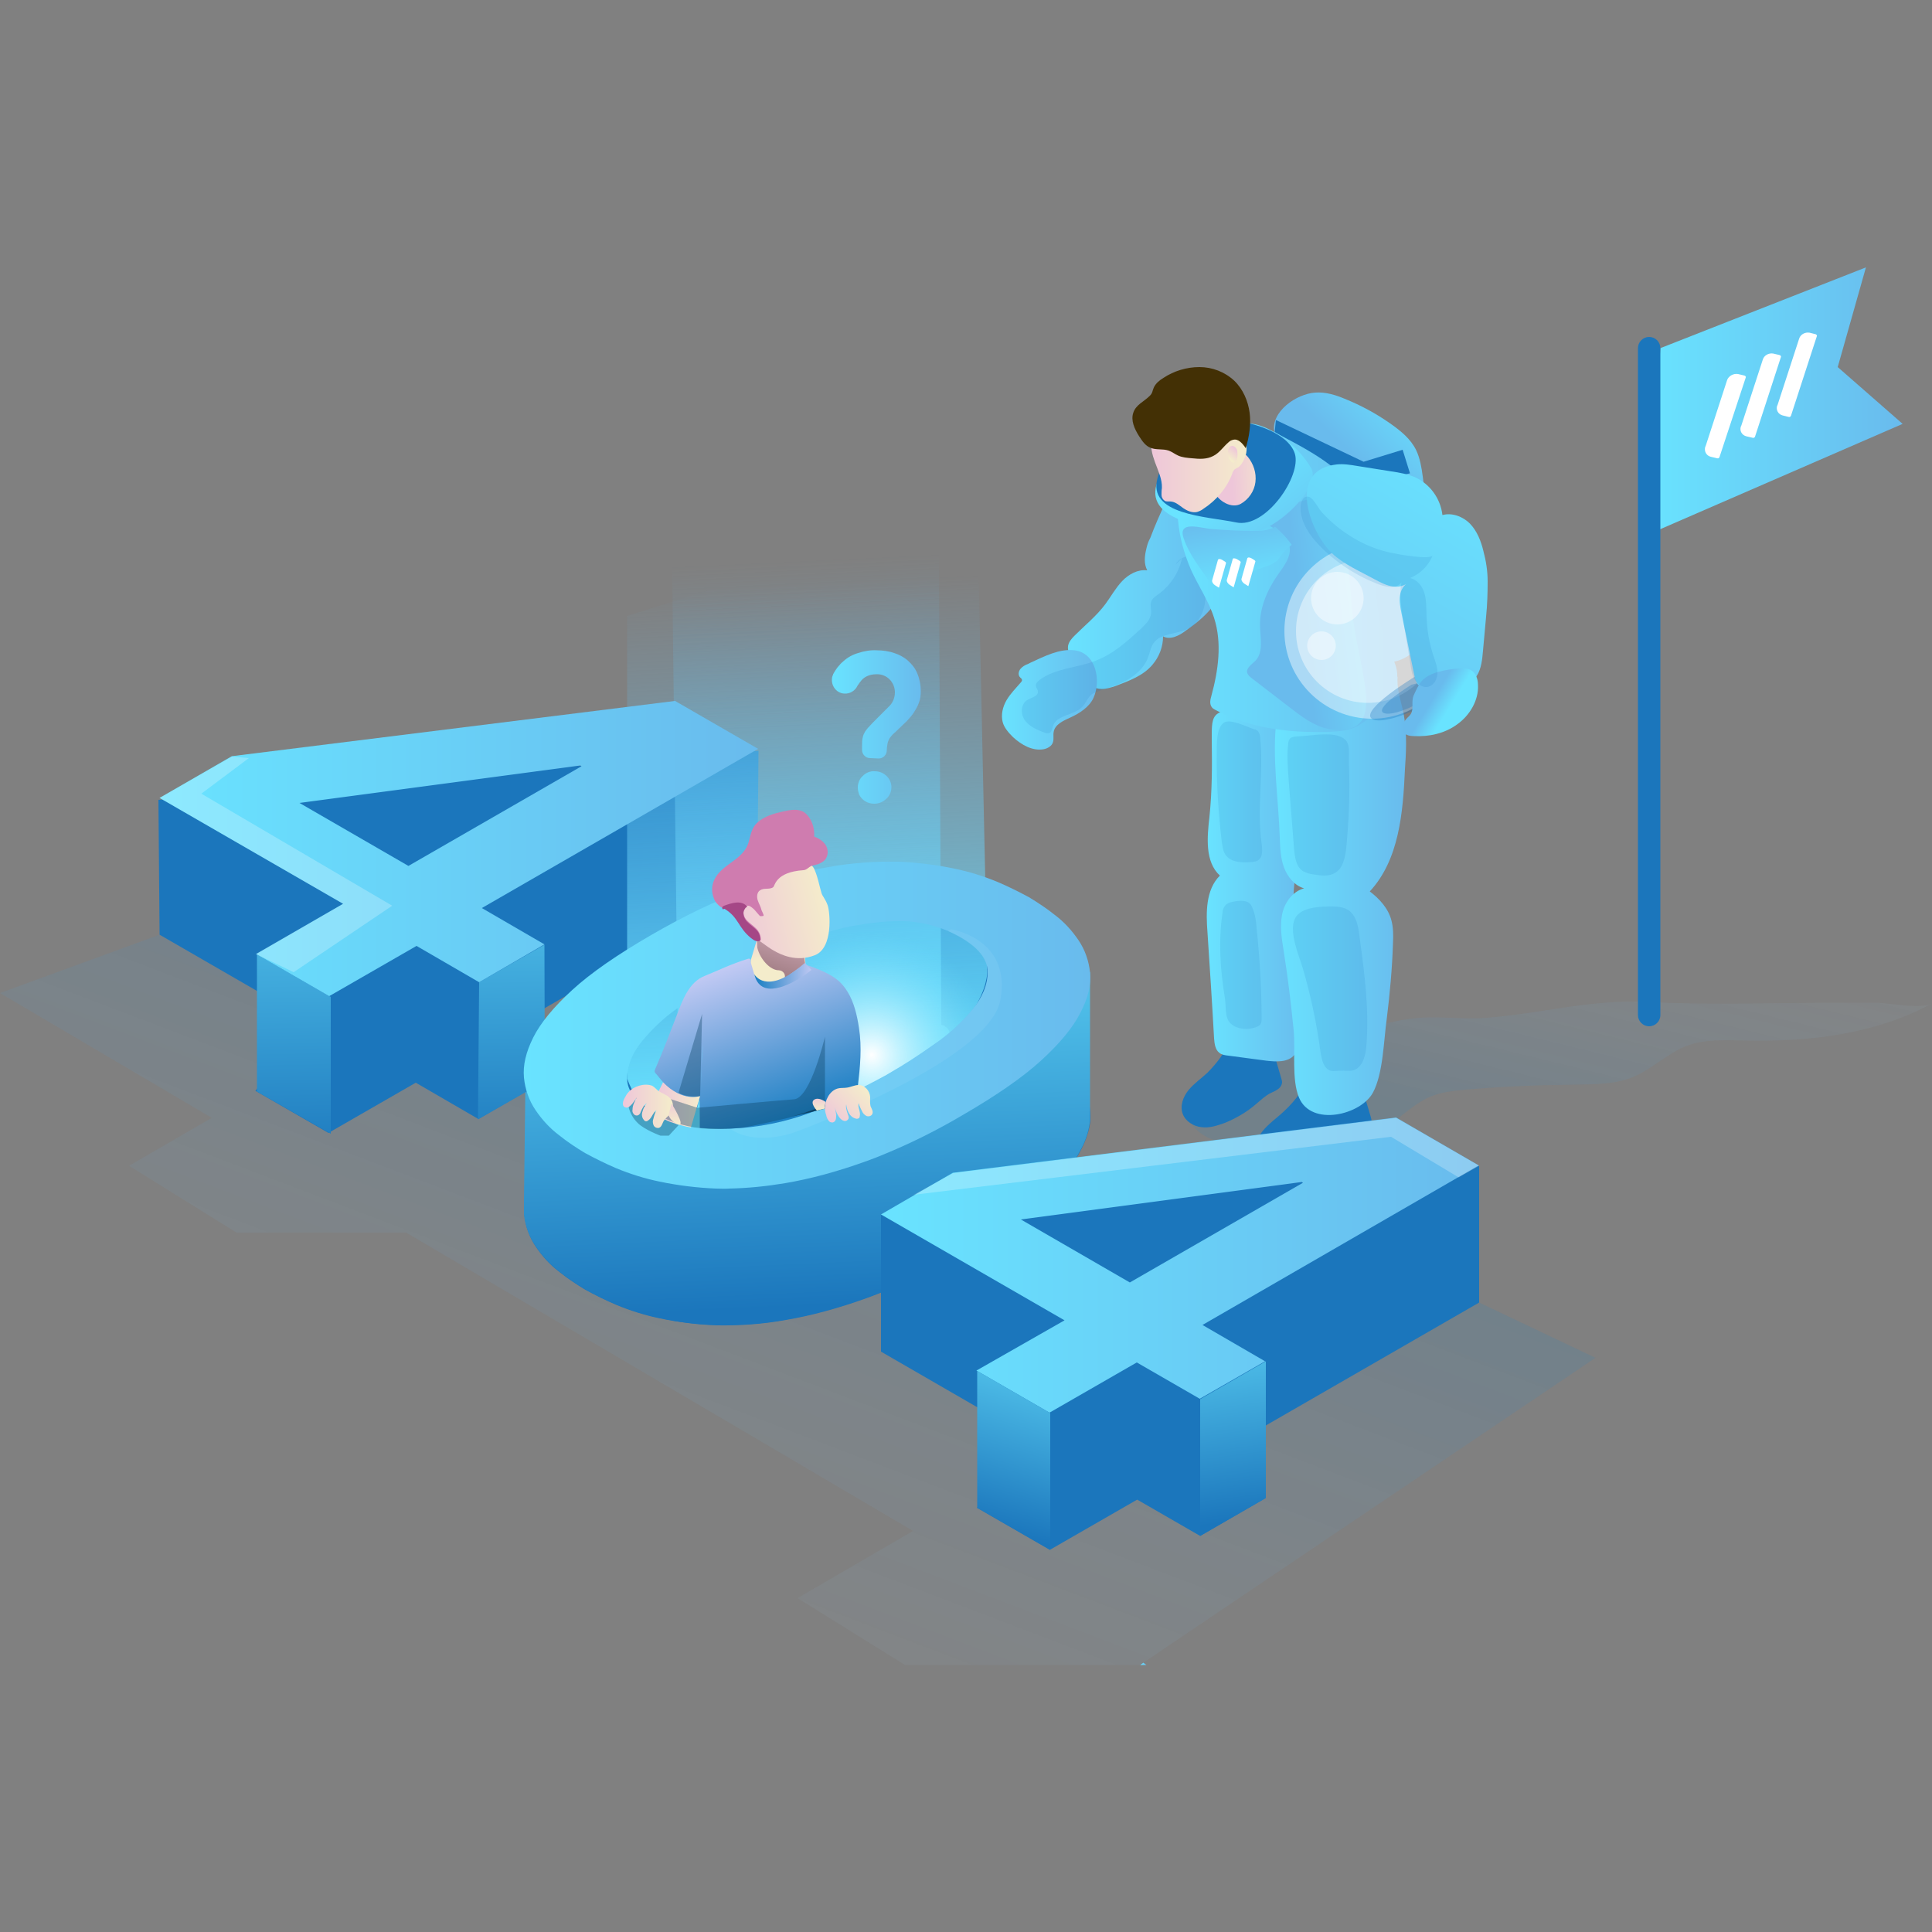 <?xml version="1.0" encoding="utf-8"?>
<!-- Generator: Adobe Illustrator 24.0.1, SVG Export Plug-In . SVG Version: 6.00 Build 0)  -->
<svg version="1.1" id="Calque_1" xmlns="http://www.w3.org/2000/svg" xmlns:xlink="http://www.w3.org/1999/xlink" x="0px" y="0px"
	 viewBox="0 0 500 500" style="enable-background:new 0 0 500 500;" xml:space="preserve">
<rect x="0" y="0" width="500" height="500" fill="#808080" stroke="none"/>
<style type="text/css">
	.st0{opacity:0.15;fill:url(#SVGID_1_);enable-background:new    ;}
	.st1{opacity:0.15;fill:url(#SVGID_2_);enable-background:new    ;}
	.st2{fill:url(#SVGID_3_);}
	.st3{fill:#1B76BC;}
	.st4{fill:url(#SVGID_4_);}
	.st5{fill:url(#SVGID_5_);}
	.st6{fill:url(#SVGID_6_);}
	.st7{fill:url(#SVGID_7_);}
	.st8{fill:url(#SVGID_8_);}
	.st9{opacity:0.14;fill:#1B76BC;enable-background:new    ;}
	.st10{fill:url(#SVGID_9_);}
	.st11{fill:url(#SVGID_10_);}
	.st12{opacity:0.44;fill:#FFFFFF;enable-background:new    ;}
	.st13{opacity:0.32;fill:#1B76BC;enable-background:new    ;}
	.st14{fill:url(#SVGID_11_);}
	.st15{fill:url(#SVGID_12_);}
	.st16{fill:url(#SVGID_13_);}
	.st17{fill:#433005;}
	.st18{fill:url(#SVGID_14_);}
	.st19{fill:url(#SVGID_15_);}
	.st20{fill:url(#SVGID_16_);}
	.st21{fill:url(#SVGID_17_);}
	.st22{fill:url(#SVGID_18_);}
	.st23{fill:url(#SVGID_19_);}
	.st24{fill:url(#SVGID_20_);}
	.st25{fill:url(#SVGID_21_);}
	.st26{opacity:6.000000e-02;fill:#FFFFFF;enable-background:new    ;}
	.st27{opacity:0.38;fill:#0C4466;enable-background:new    ;}
	.st28{fill:url(#SVGID_22_);}
	.st29{fill:url(#SVGID_23_);}
	.st30{fill:url(#SVGID_24_);}
	.st31{fill:url(#SVGID_25_);}
	.st32{fill:url(#SVGID_26_);}
	.st33{fill:url(#SVGID_27_);}
	.st34{fill:url(#SVGID_28_);}
	.st35{fill:#0C4466;}
	.st36{fill:url(#SVGID_29_);}
	.st37{fill:url(#SVGID_30_);}
	.st38{fill:url(#SVGID_31_);}
	.st39{fill:url(#SVGID_32_);}
	.st40{fill:#CF7CAF;}
	.st41{fill:#A54786;}
	.st42{fill:url(#SVGID_33_);}
	.st43{fill:url(#SVGID_34_);}
	.st44{fill:url(#SVGID_35_);}
	.st45{fill:url(#SVGID_36_);}
	.st46{fill:url(#SVGID_37_);}
	.st47{fill:url(#SVGID_38_);}
	.st48{fill:url(#SVGID_39_);}
	.st49{fill:url(#SVGID_40_);}
	.st50{fill:url(#SVGID_41_);}
	.st51{opacity:0.24;fill:#FFFFFF;enable-background:new    ;}
	.st52{fill:#FFFFFF;}
	.st53{fill:url(#SVGID_42_);}
</style>
<linearGradient id="SVGID_1_" gradientUnits="userSpaceOnUse" x1="126.359" y1="-12.719" x2="216.709" y2="224.772" gradientTransform="matrix(1 0 0 -1 0 502)">
	<stop  offset="0" style="stop-color:#FFFFFF;stop-opacity:0"/>
	<stop  offset="1" style="stop-color:#2483C4"/>
</linearGradient>
<polygon class="st0" points="412.9,351.4 295.9,430.3 295.1,430.9 234.2,430.9 206.4,413.6 236.3,396.2 105.1,319 61.2,319 
	33.4,301.7 54.8,289.3 0,257 41.3,241.9 382.8,337.1 "/>
<linearGradient id="SVGID_2_" gradientUnits="userSpaceOnUse" x1="420.971" y1="300.579" x2="398.366" y2="208.222" gradientTransform="matrix(1 0 0 -1 0 502)">
	<stop  offset="0" style="stop-color:#FFFFFF;stop-opacity:0"/>
	<stop  offset="1" style="stop-color:#2483C4"/>
</linearGradient>
<path class="st1" d="M500,259.7c-14.7,8-32,10-48.7,9.6c-4.9-0.1-10-0.4-14.6,1.3c-5.1,1.9-9,6-14,8.1c-4.8,2-10.2,1.9-15.4,2
	c-9.4,0.1-18.7,0.5-28,1.3c-3.1,0.3-6.3,0.6-9.1,1.8c-6.7,2.8-11.5,10.3-18.8,10.6c-2,0.1-3.9-0.4-5.9,0c-3.3,0.6-5.8,3.6-9.1,4.2
	c-2.5,0.4-5-0.6-7.4-1.2c-3.4-0.8-7-0.8-10.4-1.3c-3.5-0.5-7-1.6-9.4-4.2c-2.3-2.6-2.9-7-0.5-9.6c1.3-1.3,3.1-1.9,4.8-2.5l37.5-12.5
	c5-1.7,10-3.3,15.3-3.8c6.1-0.6,12.3,0.4,18.5-0.1c14.1-1.1,27.4-4.9,41.8-4.1c14.8,0.8,29.5,0.3,44.4,0.2c4.9,0,9.9,0,14.8,0
	C489,259.6,497.2,261.2,500,259.7z"/>
<linearGradient id="SVGID_3_" gradientUnits="userSpaceOnUse" x1="426.839" y1="398.29" x2="492.392" y2="398.29" gradientTransform="matrix(1 0 0 -1 0 502)">
	<stop  offset="0" style="stop-color:#69E3FF"/>
	<stop  offset="1" style="stop-color:#69BBED"/>
</linearGradient>
<polygon class="st2" points="429.7,90.1 482.9,69.2 475.6,95 492.4,109.7 426.8,138.2 "/>
<path class="st3" d="M312.5,277.6c-1.6,1.5-3.5,2.8-4.9,4.5c-1.4,1.7-2.3,4.1-1.5,6.2c0.7,1.9,2.8,3.2,4.8,3.4
	c2.1,0.3,4.1-0.4,6.1-1.1c2.9-1.2,5.7-2.8,8.1-4.9c1.2-1,2.3-2.1,3.7-2.8c0.7-0.3,1.3-0.6,1.9-1c0.6-0.4,1-1,1.1-1.7
	c0-0.4-0.1-0.8-0.2-1.1l-1.7-5.8c-0.1-0.5-0.4-0.8-0.9-0.9c-3.1-0.8-7.3-2.3-10.5-1.5c-1.3,0.3-1.9,1.7-2.6,2.7
	C314.9,275,313.7,276.4,312.5,277.6z"/>
<path class="st3" d="M332.4,287.5c-1.9,1.8-4.1,3.3-5.7,5.3c-1.6,2-2.7,4.8-1.8,7.2c0.8,2.3,3.2,3.7,5.7,4c2.4,0.3,4.8-0.4,7.1-1.3
	c3.5-1.4,6.7-3.3,9.5-5.7c1.4-1.1,2.7-2.4,4.3-3.3c0.8-0.3,1.5-0.7,2.2-1.1c0.7-0.4,1.2-1.2,1.3-2c0-0.5-0.1-0.9-0.2-1.4l-2-6.7
	c0-0.2-0.1-0.4-0.3-0.6c-0.2-0.2-0.5-0.3-0.8-0.4c-3.6-0.9-8.6-2.7-12.3-1.8c-1.5,0.4-2.2,2-3,3.2
	C335.3,284.5,333.9,286.1,332.4,287.5z"/>
<linearGradient id="SVGID_4_" gradientUnits="userSpaceOnUse" x1="375.625" y1="392.837" x2="359.262" y2="375.614" gradientTransform="matrix(1 0 0 -1 0 502)">
	<stop  offset="0" style="stop-color:#69E3FF"/>
	<stop  offset="1" style="stop-color:#69BBED"/>
</linearGradient>
<path class="st4" d="M340.4,101.6c2.6-0.2,5.2,0.6,7.6,1.6c4.2,1.7,8.1,3.8,11.8,6.4c2.7,1.9,5.3,4,6.7,6.9c1,2.1,1.4,4.5,1.7,6.8
	l2.6,19.4c1.2,9.1,1.9,19.9-5,26c-2.4,2.1-5.7,3.3-8.8,2.4c-3-1-5-3.8-6.5-6.6c-6.1-11.3-8.6-24.1-12.9-36.2
	c-1.9-5.2-6.8-11.3-7.8-16.5S335.5,101.9,340.4,101.6z"/>
<polygon class="st3" points="364.9,122.5 363,116.4 352.9,119.5 330.2,108.7 329.9,111.8 351.6,125.4 "/>
<linearGradient id="SVGID_5_" gradientUnits="userSpaceOnUse" x1="312.421" y1="272.699" x2="337.666" y2="272.699" gradientTransform="matrix(1 0 0 -1 0 502)">
	<stop  offset="0" style="stop-color:#69E3FF"/>
	<stop  offset="1" style="stop-color:#69BBED"/>
</linearGradient>
<path class="st5" d="M315.1,184.7c-1.6,1.1-1.5,3.3-1.5,6.8c0.1,6.6,0.1,13.3-0.6,19.9c-0.6,5.3-1.2,11.6,2.7,15.2
	c-3.7,3.7-3.6,9.6-3.2,14.8c0.6,9.1,1.2,18.2,1.7,27.3c0.1,1.4,0.3,3,1.4,3.8c0.6,0.5,1.5,0.6,2.3,0.7l9.8,1.3
	c2.6,0.3,5.6,0.5,7.3-1.5c1.1-1.3,1.1-3.1,1.2-4.8c0.3-8.6,0.4-17.2,0.5-25.9c0-3.4-1.6-5.8-1.9-8.9c-0.2-2,0.2-4.3,0.3-6.3l1-17.8
	l1.3-24.5c0,0.1-17.2-0.8-18.6-0.9C317.2,183.9,315.9,184.1,315.1,184.7z"/>
<linearGradient id="SVGID_6_" gradientUnits="userSpaceOnUse" x1="330.051" y1="270.267" x2="363.837" y2="270.267" gradientTransform="matrix(1 0 0 -1 0 502)">
	<stop  offset="0" style="stop-color:#69E3FF"/>
	<stop  offset="1" style="stop-color:#69BBED"/>
</linearGradient>
<path class="st6" d="M361.7,175.1c-0.3,3.9,1.3,7.2,1.8,11.1c0.6,4.3,0.4,8.6,0.1,12.9c-0.5,11.2-1.5,23.4-9.1,31.6
	c2.5,1.9,4.8,4.4,5.6,7.5c0.5,1.9,0.5,3.9,0.4,5.9c-0.2,6.5-0.8,13-1.6,19.5c-0.8,5.5-0.9,14.2-3.6,19.2c-3.2,5.8-15.9,8.8-19.1,1.3
	c-2-4.7-0.9-12.3-1.4-17.5c-0.7-6.9-1.5-13.7-2.6-20.6c-0.5-3.1-1-6.2-0.4-9.3s2.7-6,5.7-6.8c-2.5-0.7-4.3-3-5.2-5.4
	c-0.9-2.4-1-5.1-1.1-7.7c-0.3-9.9-2.1-21.1-0.8-30.9c5.6-1.8,11.2-3.4,16.8-5.1C351.5,179.3,358.4,178.2,361.7,175.1z"/>
<linearGradient id="SVGID_7_" gradientUnits="userSpaceOnUse" x1="276.411" y1="350.135" x2="317.195" y2="350.135" gradientTransform="matrix(1 0 0 -1 0 502)">
	<stop  offset="0" style="stop-color:#69E3FF"/>
	<stop  offset="1" style="stop-color:#69BBED"/>
</linearGradient>
<path class="st7" d="M296.7,141.9c-0.5,2-0.7,4,0.2,5.7c-2.4-0.3-4.8,1-6.5,2.8c-1.7,1.8-2.9,4-4.3,5.9c-2.3,3.1-5.3,5.5-8,8.2
	c-0.8,0.8-1.5,1.6-1.7,2.7c-0.1,1,0.2,2,0.6,2.9c0.8,1.9,1.6,3.8,2.9,5.4c1.3,1.6,3.2,2.8,5.3,2.8c1.2,0,2.4-0.4,3.6-0.8
	c3.4-1.3,7-2.6,9.4-5.4c1.8-2.1,2.8-4.7,2.8-7.4c1.9,1,4.2-0.2,5.9-1.5c2.4-1.7,4.7-3.5,6.6-5.8c1.8-2.1,4-5.9,3.7-8.8
	c-0.3-3.1-3.4-5.5-3.4-8.8c0-2.2-0.5-4.3-1.1-6.4c-0.8-2.7-3.2-8.2-6.6-8.2c-2.5,0-3.4,2.7-4.3,4.5c-1.5,3.1-2.9,6.3-4.1,9.5
	C297.2,140.1,296.9,141,296.7,141.9z"/>
<linearGradient id="SVGID_8_" gradientUnits="userSpaceOnUse" x1="259.246" y1="320.914" x2="283.857" y2="320.914" gradientTransform="matrix(1 0 0 -1 0 502)">
	<stop  offset="0" style="stop-color:#69E3FF"/>
	<stop  offset="1" style="stop-color:#69BBED"/>
</linearGradient>
<path class="st8" d="M266.7,171.5l-0.6,0.3c-0.8,0.3-1.5,0.7-2,1.3c-0.5,0.6-0.7,1.6-0.1,2.2c0.2,0.2,0.5,0.4,0.5,0.7
	c0,0.2-0.1,0.4-0.3,0.6c-1.3,1.5-2.7,2.9-3.7,4.6s-1.5,3.8-1,5.7c0.4,1.5,1.6,2.8,2.7,3.9c2.2,2,5,3.6,7.9,3.1
	c1-0.2,2.1-0.8,2.4-1.8c0.3-0.9,0-1.8,0.2-2.7c0.3-1.9,2.5-2.9,4.3-3.7c2.4-1.1,4.9-2.7,6-5.1c2-4.4,0.7-11.6-4.9-12.3
	C274.2,167.8,270.2,169.9,266.7,171.5z"/>
<path class="st9" d="M305.9,144.5c-0.8,3.7-3,7-6,9.2c-0.8,0.6-1.7,1.1-2,2.1c-0.3,0.9,0.1,1.9,0,2.9c-0.1,1.6-1.4,2.8-2.5,3.9
	c-3.6,3.3-7.3,6.7-11.9,8.4c-4.8,1.9-10.4,1.9-14.5,5c-0.5,0.4-1,0.9-0.9,1.5c0,0.5,0.5,0.9,0.5,1.4c0.2,1.3-1.7,1.6-2.8,2.3
	c-1.7,1.1-1.7,3.7-0.5,5.3c1.2,1.6,3.2,2.4,5,3.1c0.4,0.2,0.9,0.2,1.3,0.1c0.6-0.3,0.7-1.1,0.9-1.8c1-3,5.5-2.7,7.6-5
	c0.9-0.9,1.3-2.2,2.3-3.1c0.8-0.6,1.8-0.9,2.7-1.2c5-1.4,10.4-3.8,12.1-8.7c0.4-1.1,0.6-2.4,1.3-3.4c1.8-2.7,6-2.3,9-3.8
	c3.2-1.6,4.7-5.5,4.4-9.1c-0.3-3.6-2.1-6.8-4.1-9.7c-1.5,0.1-2.8,0.9-3.6,2.2L305.9,144.5z"/>
<linearGradient id="SVGID_9_" gradientUnits="userSpaceOnUse" x1="304.712" y1="352.464" x2="361.642" y2="352.464" gradientTransform="matrix(1 0 0 -1 0 502)">
	<stop  offset="0" style="stop-color:#69E3FF"/>
	<stop  offset="1" style="stop-color:#69BBED"/>
</linearGradient>
<path class="st10" d="M332,113c8.4,4.4,17.4,9.4,21.3,18.1c3.5,7.6,2.2,16.5,3.1,24.8c0.5,4.5,1.7,8.9,3.5,13.1
	c0.8,1.9,1.8,3.9,1.7,6c-0.1,2.7-2,5-3.8,7.1c-2.1,2.4-4.3,4.9-7.3,6.2c-2.1,0.9-4.5,1-6.8,1.1c-10,0.3-20.4-0.9-29.2-5.7
	c-0.4-0.2-0.7-0.4-0.9-0.7c-0.6-0.8-0.4-1.9-0.1-2.9c1.8-6.6,2.8-13.7,0.7-20.2c-1.4-4.4-4.1-8.3-6-12.5c-1.7-4-2.9-8.2-3.3-12.5
	c-0.7-6.4,0.2-13.4,4.6-18.2c2.8-3,7.2-5.3,11-6.7C324.6,108.6,328.5,111.1,332,113z"/>
<linearGradient id="SVGID_10_" gradientUnits="userSpaceOnUse" x1="363.719" y1="345.381" x2="336.809" y2="341.937" gradientTransform="matrix(1 0 0 -1 0 502)">
	<stop  offset="0" style="stop-color:#69E3FF"/>
	<stop  offset="1" style="stop-color:#69BBED"/>
</linearGradient>
<path class="st11" d="M327.7,135.7c2.6,1.2,5.5,2.8,6,5.6c0.6,2.8-1.5,5.3-3.1,7.6c-2.7,3.9-4.7,8.6-4.5,13.3
	c0.1,3.1,0.9,6.6-1.2,8.8c-1,1-2.5,1.9-2.1,3.2c0.2,0.5,0.6,0.9,1,1.2l10,7.7c3,2.3,6.1,4.7,9.8,5.5c1.5,0.3,3,0.4,4.5,0.2
	c1.2-0.1,2.3-0.5,3.2-1.2c2.3-1.7,2.4-5,2.2-7.9c-0.6-6.3-2.3-12.3-3.2-18.6c-0.8-5.9-0.7-11.9-2-17.8c-1-4.4-3.3-11.8-8-13.6
	c-2.1-0.8-4,0-5.8,1.1C333.6,131.6,328.7,136.2,327.7,135.7z"/>
<circle class="st12" cx="355.1" cy="163.3" r="22.7"/>
<circle class="st12" cx="354" cy="163.3" r="18.6"/>
<path class="st13" d="M366.2,175.1c0,0-14.2,8.6-11.2,10.9c3,2.2,17.8-4.2,21.1-9.4C379.4,171.4,366.2,175.1,366.2,175.1z"/>
<path class="st13" d="M365.3,177.2c0,0-9.3,5.7-7.4,7.2c2,1.5,11.8-2.8,13.9-6.2S365.3,177.2,365.3,177.2z"/>
<circle class="st12" cx="346.1" cy="154.8" r="6.8"/>
<circle class="st12" cx="342" cy="167.1" r="3.7"/>
<linearGradient id="SVGID_11_" gradientUnits="userSpaceOnUse" x1="318.292" y1="377.981" x2="338.818" y2="350.566" gradientTransform="matrix(1 0 0 -1 0 502)">
	<stop  offset="0" style="stop-color:#69E3FF"/>
	<stop  offset="1" style="stop-color:#69BBED"/>
</linearGradient>
<path class="st14" d="M324.2,112.5c0,0,8.1-2.8,15.1,8.6c3.1,5.1-10.9,18.6-18.6,17s-24.2-3-21.4-12.7s8.2-11.9,8.2-11.9
	L324.2,112.5z"/>
<path class="st3" d="M323.4,109.6c0,0,9.9,2.1,11.7,7.8c1.8,5.7-7.5,19.5-15.2,17.8c-7.7-1.6-23.1-1.9-20.3-11.6s7.1-13,7.1-13
	L323.4,109.6z"/>
<linearGradient id="SVGID_12_" gradientUnits="userSpaceOnUse" x1="318.91" y1="378.356" x2="329.619" y2="378.891" gradientTransform="matrix(1 0 0 -1 0 502)">
	<stop  offset="0" style="stop-color:#EEC6D9"/>
	<stop  offset="0.42" style="stop-color:#F1D6D3"/>
	<stop  offset="1" style="stop-color:#F4ECCB"/>
</linearGradient>
<path class="st15" d="M321.1,130.4c2.1-1.2,3.5-3.3,3.8-5.6c0.3-2.4-0.5-4.8-2-6.6c-0.9-1-2.1-1.9-3.4-1.8s-2.3,1.3-3.1,2.4
	c-1.5,2.2-3.5,5.9-2.1,8.6C315.4,129.7,318.7,131.7,321.1,130.4z"/>
<linearGradient id="SVGID_13_" gradientUnits="userSpaceOnUse" x1="297.89" y1="380.903" x2="322.654" y2="380.903" gradientTransform="matrix(1 0 0 -1 0 502)">
	<stop  offset="0" style="stop-color:#EEC6D9"/>
	<stop  offset="0.42" style="stop-color:#F1D6D3"/>
	<stop  offset="1" style="stop-color:#F4ECCB"/>
</linearGradient>
<path class="st16" d="M300.7,126.3c-0.1,0.6-0.1,1.2-0.1,1.8c0,0.6,0.3,1.1,0.8,1.5c0.5,0.3,1.1,0.1,1.7,0.2c1,0.1,1.9,0.8,2.7,1.4
	c1.2,0.9,2.6,1.6,4,1.3c0.6-0.2,1.1-0.4,1.6-0.8c3.4-2.2,6.1-5.4,7.5-9.1c0.1-0.4,0.3-0.8,0.6-1.1c0.2-0.1,0.4-0.3,0.7-0.4
	c0.9-0.5,1.4-1.4,1.8-2.3c0.5-1,0.7-2.1,0.6-3.1c-0.1-1.1-0.7-2.1-1.7-2.6c-1-0.5-2.3-0.2-2.8,0.8c-0.7-1.6-1.9-2.8-3.5-3.4
	c-1.6-0.6-3.2-0.9-4.9-0.9c-4,0-8.1,1-11,3.7c-1.5,1.4-0.4,4.6,0.2,6.3C299.7,121.8,300.8,124,300.7,126.3z"/>
<path class="st17" d="M293.3,106.8c-0.7,2,0.3,4.2,1.5,6.1c0.8,1.2,1.6,2.5,3,3c1.4,0.6,3.1,0.2,4.6,0.7c0.9,0.3,1.6,0.9,2.5,1.3
	c1.1,0.5,2.4,0.6,3.6,0.7c1.9,0.2,3.8,0.3,5.5-0.6c1.6-0.8,2.6-2.4,3.9-3.5c0.4-0.4,0.8-0.6,1.3-0.7c1.3-0.3,2.4,1,3.2,2.2
	c0.9-3,1.4-6.2,1-9.2s-1.7-6.1-4-8.3c-2.5-2.3-5.7-3.5-9-3.5c-3.3,0-6.6,1-9.3,2.8c-1,0.6-2,1.4-2.5,2.5c-0.4,0.9-0.3,1.4-1,2.1
	C296,104,294,104.7,293.3,106.8z"/>
<path class="st3" d="M80.1,264.3l-38.8-22.4l-0.3-34.9l155.3-12.7l-0.3,34.9l-71.5,41.2l16.2,9.4l-16.9,9.8l-16.2-9.4l-22.6,13
	l-18.9-10.9L80.1,264.3z"/>
<path class="st3" d="M282.1,287.2c-0.3-3-1.3-5.9-3-8.5c-1.7-2.5-3.7-4.7-6.1-6.5c-2.1-1.7-4.4-3.2-6.7-4.6c-2.6-1.4-5.2-2.7-8-3.9
	c-0.1-0.1-0.2-0.1-0.3-0.2c-2.3-2.7,5.4-22.5,1.3-23.4c-4.3-1-20.4-7.5-25.8-7.7c-5.5-0.2-26.7,2.7-33.3,3.8
	c-6.6,1.1-12.8,10-20.5,12.8c-7.6,2.8-11.2,11.2-19.9,16.3c-6.9,4-7.2,15.4-9.3,22.1c-0.6,1.8-1.3,3.3-2.3,4.2
	c-4.8,4.4-8.2,8.5-10.1,12.3c-1.2,2.2-1.9,4.5-2.3,7c-0.2,1.1-0.2,2.3-0.1,3.4c0,0,0,0.1,0,0.1c0.3,3,1.3,5.8,3,8.3
	c1.7,2.5,3.7,4.7,6.1,6.5c2.1,1.7,4.4,3.2,6.7,4.6c2.6,1.4,5.2,2.7,8,3.9c3.6,1.5,7.4,2.7,11.3,3.5c4.8,1,9.7,1.6,14.6,1.8
	c6,0.1,12-0.3,18-1.4c6.5-1.1,13.6-3,21.3-5.8c7.6-2.8,15.8-6.7,24.6-11.8c8.8-5.1,15.6-9.8,20.4-14.2c4.8-4.4,8.2-8.5,10.1-12.3
	c1.2-2.3,2.1-4.9,2.4-7.5C282.2,289.1,282.2,288.1,282.1,287.2z M251.6,296.6c-2.9,3.5-6.3,6.6-10,9.1c-4.1,2.9-7.8,5.3-11.3,7.3
	c-3.4,2-7.7,4.2-12.7,6.5c-5.1,2.4-10.4,4.3-15.8,5.8c-5.5,1.5-11.1,2.2-16.8,2.2c-5.5,0-10.8-1.4-15.6-4.1c-4.7-2.7-7.1-5.7-7.1-9
	c0-3.3,1.3-6.5,3.9-9.7c2.4-2.9,5.1-5.5,8.1-7.7c0.6-0.5,1.3-1,1.9-1.4c4.1-2.9,7.8-5.3,11.3-7.3c3.4-2,7.7-4.2,12.7-6.5
	c5-2.3,6.3,13.5,11.8,12c5.5-1.5,14.2-6.4,19.9-6.4c4.1,0,9-12.8,12.6-11.4c1.4,0.5,2.7,1.2,4,1.9c4.7,2.7,7.1,5.7,7.1,9
	C255.5,290.2,254.2,293.4,251.6,296.6z"/>
<linearGradient id="SVGID_14_" gradientUnits="userSpaceOnUse" x1="211.453" y1="215.191" x2="205.038" y2="350.955" gradientTransform="matrix(1 0 0 -1 0 502)">
	<stop  offset="0" style="stop-color:#69E3FF"/>
	<stop  offset="1" style="stop-color:#69BBED;stop-opacity:0"/>
</linearGradient>
<path class="st18" d="M162.3,279.1V159.4l90.6-28.5l2.6,120.6c0,0,0.6,17-33.8,32.2S167,293.1,162.3,279.1z"/>
<linearGradient id="SVGID_15_" gradientUnits="userSpaceOnUse" x1="213.284" y1="213.926" x2="206.529" y2="356.953" gradientTransform="matrix(1 0 0 -1 0 502)">
	<stop  offset="0" style="stop-color:#69E3FF"/>
	<stop  offset="1" style="stop-color:#69BBED;stop-opacity:0"/>
</linearGradient>
<path class="st19" d="M175.6,282.7l-1.8-148.3l69.1-10l0.7,140.8c0,0,12.4,3.3-22,18.4S180.3,296.8,175.6,282.7z"/>
<radialGradient id="SVGID_16_" cx="225.613" cy="228.973" r="31.972" gradientTransform="matrix(1 0 0 -1 0 502)" gradientUnits="userSpaceOnUse">
	<stop  offset="0" style="stop-color:#FFFFFF"/>
	<stop  offset="1" style="stop-color:#69E3FF;stop-opacity:0"/>
</radialGradient>
<circle class="st20" cx="225.6" cy="273" r="32"/>
<linearGradient id="SVGID_17_" gradientUnits="userSpaceOnUse" x1="206.189" y1="279.644" x2="211.346" y2="163.924" gradientTransform="matrix(1 0 0 -1 0 502)">
	<stop  offset="0" style="stop-color:#69E3FF"/>
	<stop  offset="1" style="stop-color:#1B76BC"/>
</linearGradient>
<path class="st21" d="M282.1,251.7V290c-0.3,2.6-1.1,5.2-2.4,7.5c-1.9,3.8-5.3,7.9-10.1,12.3S258,319,249.3,324
	c-8.8,5.1-17,9-24.6,11.7s-14.7,4.7-21.3,5.8c-5.9,1.1-11.9,1.5-18,1.4c-4.9-0.1-9.8-0.7-14.6-1.8c-3.8-0.8-7.6-2-11.3-3.5
	c-2.7-1.1-5.4-2.4-8-3.9c-2.3-1.4-4.6-2.9-6.7-4.6c-2.4-1.8-4.4-4-6.1-6.5c-1.7-2.5-2.8-5.3-3.1-8.3l0-3.6l0.4-32
	c4.5,3.2,9.3,6,14.2,8.6c7.6,4,15.6,7.3,23.8,9.7c18.4,5.2,40.2,5.9,57.6-9.7c4.6-4.1,8.8-7.9,12.6-11.4c5.2-4.8,9.7-8.9,13.6-12.5
	c16.2-15,21.1-20.2,21.1-20.2L282.1,251.7z"/>
<path class="st3" d="M271.1,374.7L228,349.8v-35.4l154.8-12.7v35.4l-71.5,41.2l16.2,9.4l-16.9,9.8l-16.3-9.4l-22.6,13l-18.9-10.9
	L271.1,374.7z"/>
<linearGradient id="SVGID_18_" gradientUnits="userSpaceOnUse" x1="74.623" y1="303.848" x2="76.668" y2="198.993" gradientTransform="matrix(1 0 0 -1 0 502)">
	<stop  offset="0" style="stop-color:#69E3FF"/>
	<stop  offset="1" style="stop-color:#1B76BC"/>
</linearGradient>
<polygon class="st22" points="66.5,247 66.5,282.5 85.6,293.4 85.6,258 "/>
<linearGradient id="SVGID_19_" gradientUnits="userSpaceOnUse" x1="130.932" y1="304.945" x2="132.977" y2="200.09" gradientTransform="matrix(1 0 0 -1 0 502)">
	<stop  offset="0" style="stop-color:#69E3FF"/>
	<stop  offset="1" style="stop-color:#1B76BC"/>
</linearGradient>
<polygon class="st23" points="140.9,244.5 141,279.8 123.7,289.7 124,254.2 "/>
<linearGradient id="SVGID_20_" gradientUnits="userSpaceOnUse" x1="41.342" y1="282.337" x2="196.122" y2="282.337" gradientTransform="matrix(1 0 0 -1 0 502)">
	<stop  offset="0" style="stop-color:#69E3FF"/>
	<stop  offset="1" style="stop-color:#69BBED"/>
</linearGradient>
<path class="st24" d="M88.8,233.9l-47.5-27.4L60,195.7l114.7-14.3l21.5,12.4l-71.5,41.2l16.2,9.4l-16.9,9.8l-16.2-9.4l-22.6,13
	l-18.9-10.9L88.8,233.9z M150.5,198.3l-0.3-0.2l-72.7,9.7l28.2,16.3L150.5,198.3z"/>
<linearGradient id="SVGID_21_" gradientUnits="userSpaceOnUse" x1="135.644" y1="236.703" x2="282.145" y2="236.703" gradientTransform="matrix(1 0 0 -1 0 502)">
	<stop  offset="0" style="stop-color:#69E3FF"/>
	<stop  offset="1" style="stop-color:#69BBED"/>
</linearGradient>
<path class="st25" d="M282.1,251.7c-0.3-3-1.3-5.9-3-8.4c-1.7-2.5-3.7-4.7-6.1-6.5c-2.1-1.7-4.4-3.2-6.7-4.6c-2.6-1.4-5.2-2.7-8-3.9
	c-3.6-1.5-7.4-2.7-11.3-3.5c-4.8-1-9.7-1.6-14.6-1.8c-6-0.1-12,0.3-18,1.4c-6.5,1.1-13.6,3-21.3,5.8c-7.6,2.8-15.8,6.7-24.6,11.8
	c-8.8,5.1-15.6,9.8-20.4,14.2c-4.8,4.4-8.2,8.5-10.1,12.3c-1.9,3.8-2.7,7.2-2.4,10.4c0.3,3,1.3,5.9,3,8.4c1.7,2.5,3.7,4.7,6.1,6.5
	c2.1,1.7,4.4,3.2,6.7,4.6c2.6,1.4,5.2,2.7,8,3.9c3.6,1.5,7.4,2.7,11.3,3.5c4.8,1,9.7,1.6,14.6,1.8c1.1,0,2.3,0.1,3.4,0
	c4.9-0.1,9.7-0.6,14.5-1.4c6.5-1.1,13.6-3,21.3-5.8c1.4-0.5,2.7-1,4.1-1.6c7.1-2.9,13.9-6.3,20.5-10.2c8.8-5.1,15.6-9.8,20.4-14.2
	c4.8-4.4,8.2-8.5,10.1-12.3C281.6,258.3,282.4,254.9,282.1,251.7z M185,292.2c-4.7,0-9.4-1-13.7-3.1c-0.6-0.3-1.3-0.6-1.9-1
	c-4.7-2.7-7.1-5.7-7.1-9c0-3.3,1.3-6.5,3.9-9.7c2.6-3.1,5.6-6,8.9-8.3c0.4-0.3,0.7-0.5,1.1-0.8c4.1-2.9,7.8-5.3,11.3-7.3
	s7.7-4.2,12.7-6.5c5.1-2.4,10.4-4.3,15.9-5.8c3.6-1,7.3-1.6,11.1-2c1.9-0.2,3.8-0.3,5.7-0.3c5.5,0,10.8,1.4,15.6,4.1
	c4.7,2.7,7.1,5.7,7.1,9c0,3.3-1.3,6.5-3.9,9.7c-2.9,3.5-6.3,6.6-10,9.1c-4.1,2.9-7.8,5.3-11.3,7.3c-0.3,0.2-0.7,0.4-1,0.6
	c-3.3,1.8-7.1,3.8-11.7,5.9c-1.4,0.6-2.8,1.3-4.2,1.8c-2.7,1.1-5.4,2.1-8.3,3c-1.1,0.4-2.3,0.7-3.4,1c-3,0.8-6.1,1.4-9.2,1.8
	c0,0,0,0,0,0c-1.2,0.1-2.4,0.2-3.6,0.3C187.7,292.2,186.3,292.2,185,292.2L185,292.2z"/>
<path class="st26" d="M258.9,258.8c-3,16.1-53.7,34.4-53.7,34.4c-11.1,3.4-16.2-1.1-16.2-1.1c1.2-0.1,2.4-0.2,3.6-0.3c0,0,0,0,0,0
	c3.1-0.4,6.2-1,9.2-1.8c1.1-0.3,2.3-0.6,3.4-1c2.8-0.9,5.6-1.9,8.3-3c1.4-0.6,2.8-1.2,4.2-1.8c4.5-2.1,8.4-4.1,11.7-5.9
	c0.4-0.2,0.7-0.4,1-0.6c3.4-2,7.2-4.4,11.3-7.3c3.7-2.6,7.1-5.7,10-9.1c2.6-3.2,3.9-6.4,3.9-9.7c0-3.3-2.4-6.3-7.1-9
	c-1-0.6-2.1-1.1-3.1-1.6l0.6-0.5C245.8,240.4,261.9,242.7,258.9,258.8z"/>
<path class="st27" d="M162.7,286.6c0.4,1.5,1.2,2.9,2.3,4c1.8,1.8,5.9,3.3,5.9,3.3h2.2l2.5-2.7l-12.1-7L162.7,286.6z"/>
<linearGradient id="SVGID_22_" gradientUnits="userSpaceOnUse" x1="228.01" y1="174.508" x2="382.77" y2="174.508" gradientTransform="matrix(1 0 0 -1 0 502)">
	<stop  offset="0" style="stop-color:#69E3FF"/>
	<stop  offset="1" style="stop-color:#69BBED"/>
</linearGradient>
<path class="st28" d="M275.5,341.7L228,314.3l18.6-10.8l114.7-14.3l21.4,12.4l-71.5,41.3l16.2,9.4l-16.9,9.7l-16.3-9.4l-22.6,13
	l-18.9-10.9L275.5,341.7z M337.2,306.1l-0.3-0.2l-72.7,9.7l28.2,16.3L337.2,306.1z"/>
<linearGradient id="SVGID_23_" gradientUnits="userSpaceOnUse" x1="274.059" y1="164.475" x2="257.18" y2="106.166" gradientTransform="matrix(1 0 0 -1 0 502)">
	<stop  offset="0" style="stop-color:#69E3FF"/>
	<stop  offset="1" style="stop-color:#1B76BC"/>
</linearGradient>
<polygon class="st29" points="252.9,354.8 252.9,390.2 271.8,401.1 271.8,365.7 "/>
<linearGradient id="SVGID_24_" gradientUnits="userSpaceOnUse" x1="312.89" y1="173.409" x2="321.587" y2="108.448" gradientTransform="matrix(1 0 0 -1 0 502)">
	<stop  offset="0" style="stop-color:#69E3FF"/>
	<stop  offset="1" style="stop-color:#1B76BC"/>
</linearGradient>
<polygon class="st30" points="327.6,352.3 327.6,387.7 310.6,397.5 310.6,362.1 "/>
<linearGradient id="SVGID_25_" gradientUnits="userSpaceOnUse" x1="-4612.146" y1="1027.903" x2="-4618.569" y2="1007.029" gradientTransform="matrix(-1 -3.000000e-02 3.000000e-02 -1 -4447.78 1115.5)">
	<stop  offset="0.42" style="stop-color:#F1D6D3"/>
	<stop  offset="0.65" style="stop-color:#EEC6D9"/>
	<stop  offset="1" style="stop-color:#F4ECCB"/>
</linearGradient>
<path class="st31" d="M198,258.4c4.6,1.8,9.8-2.9,10.4-4.7c0.2-0.6,0.2-2,0.1-3.6c-0.2-2.9-0.5-6.4,0-7.6c0,0-0.9,0-2.3,0.1
	c-4,0.2-10-2.7-10.3,0.5c0,0.1-1.6,5.4-1.6,5.4C193.9,252.8,193.5,256.6,198,258.4z"/>
<linearGradient id="SVGID_26_" gradientUnits="userSpaceOnUse" x1="-4624.309" y1="1022.181" x2="-4601.16" y2="947.636" gradientTransform="matrix(-1 -3.000000e-02 3.000000e-02 -1 -4447.78 1115.5)">
	<stop  offset="0" style="stop-color:#EEC6D9"/>
	<stop  offset="0.42" style="stop-color:#785757"/>
	<stop  offset="1" style="stop-color:#F4ECCB"/>
</linearGradient>
<path class="st32" d="M195.9,243.1c3.8-1,12.6-0.5,12.6-0.5c-1,2.4,0,7.6,0,7.6c0,0,0,0.1,0,0.1c-0.3,0.6-0.8,1.2-1.3,1.6
	c-0.9,0.7-1.8,1.2-2.9,1.6c-0.2,0.1-0.5,0.1-0.8,0c-0.1-0.1-0.9,0.4-0.9,0.3c0.1-0.1,0.2-0.2,0.3-0.4c0.7-1-0.2-2.3-1.4-2.3
	c-2.2,0-4.8-2.9-5.5-5.8L195.9,243.1z"/>
<linearGradient id="SVGID_27_" gradientUnits="userSpaceOnUse" x1="188.634" y1="252.224" x2="202.819" y2="211.594" gradientTransform="matrix(1 0 0 -1 0 502)">
	<stop  offset="0" style="stop-color:#C3CAF4"/>
	<stop  offset="1" style="stop-color:#1A7FC3"/>
</linearGradient>
<path class="st33" d="M222.3,266c-0.5-3.3-1.3-6.7-3-9.4c-0.2-0.3-0.4-0.6-0.6-0.9c-0.6-0.8-1.3-1.6-2.1-2.2c-1.8-1.4-3.9-2.3-6-3.1
	s-2.4-0.9-4.1,0.3l-5.6,4c-1.7,0.9-3.8,0.5-5-1.1c-0.3-0.4-0.6-0.9-0.7-1.4l-0.4-1.4l-0.5-1.7c0,0,0.1-1-0.4-1c-0.1,0-0.1,0-0.2,0
	c-4.6,1.4-7.9,3.1-11.4,4.5c-4,1.6-5.7,6.3-7.1,10c-1.8,4.7-3.6,9.4-5.6,14c-0.1,0.2-0.2,0.5-0.2,0.7c0.1,0.2,0.2,0.5,0.4,0.6l3.3,4
	c1.2,1.5,2.4,2.9,3.7,4.2c0.5,0.5,1.1,0.9,1.7,1.2c0.7,0.2,1.5,0,1.9-0.6c0.4-0.7,0.2-1.6,0.6-2.2c0.1,0.7,0.1,3.1,0.1,6.3
	c0,0.4,0,0.7,0,1.1c14.3,1.2,28.6-2.3,40.8-9.9l0.1-0.8C222.6,276.1,223.1,271.1,222.3,266z M181.9,270.3l-0.2,5.1
	C181.7,274.1,181.7,272.8,181.9,270.3z M181.6,276.4c0,1.1-0.1,2.3-0.2,4.3L181.6,276.4z"/>
<linearGradient id="SVGID_28_" gradientUnits="userSpaceOnUse" x1="170.018" y1="216.048" x2="181.239" y2="216.048" gradientTransform="matrix(1 0 0 -1 0 502)">
	<stop  offset="0" style="stop-color:#EEC6D9"/>
	<stop  offset="0.42" style="stop-color:#F1D6D3"/>
	<stop  offset="1" style="stop-color:#F4ECCB"/>
</linearGradient>
<path class="st34" d="M171.6,280.1l-1.6,3.2c0,0,0.5,4,0.8,5.2c0.5,1.9,8,3.3,8,3.3l2.4-8.2C181.2,283.7,176.7,285.3,171.6,280.1z"
	/>
<path class="st27" d="M213.5,286c-2.7,1.1-5.4,2.1-8.3,3c-3.6,0.9-8.1,1.9-12.6,2.8c0,0,0,0,0,0c-1.2,0.1-2.4,0.2-3.6,0.3
	c-1.3,0.1-2.7,0.1-4,0.1c-4.7,0-9.4-1-13.7-3.1l1.8-4.8l7.4,2.4c0,0,20.7-1.9,25-2.2c4.3-0.3,8-16.2,8-16.2v16.2L213.5,286z"/>
<path class="st35" d="M213.5,286v0.9c0,0-3.4,0.9-8.3,2C208,288.1,210.8,287.1,213.5,286z"/>
<linearGradient id="SVGID_29_" gradientUnits="userSpaceOnUse" x1="310.209" y1="331.595" x2="309.262" y2="330.075" gradientTransform="matrix(0.974 -0.228 -0.228 -0.974 -44.795 675.534)">
	<stop  offset="0" style="stop-color:#C3CAF4"/>
	<stop  offset="1" style="stop-color:#1A7FC3"/>
</linearGradient>
<path class="st36" d="M181.2,283.7c0-0.7,0.1-1.3,0.1-1.9L181.2,283.7z"/>
<linearGradient id="SVGID_30_" gradientUnits="userSpaceOnUse" x1="313.947" y1="342.893" x2="311.075" y2="338.282" gradientTransform="matrix(0.974 -0.228 -0.228 -0.974 -44.795 675.534)">
	<stop  offset="0" style="stop-color:#C3CAF4"/>
	<stop  offset="1" style="stop-color:#1A7FC3"/>
</linearGradient>
<path class="st37" d="M181.9,269.8l-0.3,5.6C181.7,274.1,181.7,272.7,181.9,269.8z"/>
<linearGradient id="SVGID_31_" gradientUnits="userSpaceOnUse" x1="-4628.162" y1="1001.57" x2="-4613.336" y2="1001.57" gradientTransform="matrix(-1 -3.000000e-02 3.000000e-02 -1 -4447.78 1115.5)">
	<stop  offset="0" style="stop-color:#C3CAF4"/>
	<stop  offset="1" style="stop-color:#1A7FC3"/>
</linearGradient>
<path class="st38" d="M195.2,252.1c1.6,6.8,9.2,2.8,12.8,0.4c1.2-0.8,2-1.5,2-1.5l-1.7-1.8h0c-0.6,0.5-1.2,1-1.7,1.4
	C198.3,257.1,195.4,252.5,195.2,252.1z"/>
<linearGradient id="SVGID_32_" gradientUnits="userSpaceOnUse" x1="442.246" y1="1494.203" x2="467.187" y2="1494.203" gradientTransform="matrix(0.966 -0.257 -0.257 -0.966 145.796 1794.912)">
	<stop  offset="0" style="stop-color:#EEC6D9"/>
	<stop  offset="0.42" style="stop-color:#F1D6D3"/>
	<stop  offset="1" style="stop-color:#F4ECCB"/>
</linearGradient>
<path class="st39" d="M209.7,223.7c0.6,0.4,1,1,1.2,1.6c0.8,1.9,1.1,3.8,1.7,5.8c0.2,0.8,1,1.5,1.6,3.2s1.5,11-3.3,12.9
	c-4.8,1.9-8.9-0.2-10.5-1.1c-1.7-0.9-6.1-4.3-6.1-4.3s-4.2-4.3-5.6-7c-1.4-2.7-1.8-8.9,0.3-10.1l2.1-1.2c-0.1-1,0.6-2,1.3-2.6
	c2.2-1.9,4.3-1.5,6.9-0.7c2.2,0.7,4.5,1.1,6.7,1.8C207.4,222.6,208.7,223,209.7,223.7z"/>
<path class="st40" d="M211.1,223.8c-0.4,0.1-0.8,0.2-1.1,0.3c-0.7,0.3-1.3,1.1-2.1,1.1c-7.2,0.5-7.3,4-7.8,4.4
	c-0.9,0.7-2.4,0.1-3.4,0.8c-0.8,0.5-0.9,1.7-0.6,2.6c0.3,0.9,0.8,1.7,1,2.6c0.1,0.3,0.6,1.1,0.5,1.4c0,0.1-0.8,0.1-0.9,0.1l-0.8-0.9
	c-0.3-0.4-0.6-0.7-0.9-1c-0.6-0.5-1.1-0.9-1.6-0.8c-0.3,0.1-0.5,0.2-0.6,0.5c-0.8,1-0.3,2.5,0.6,3.4s2.1,1.6,2.8,2.6
	c0.5,0.7,0.7,1.5,0.7,2.3c-0.7,0.5-1.7,0-2.4-0.6c-3.4-2.7-3.2-5.4-6.9-7.6c0,0-0.6,0-0.7-0.1c-0.3-0.1-0.6-0.3-0.9-0.6
	c-0.5-0.5-1-1-1.2-1.7c-0.7-1.6-0.7-3.4,0.1-5c0.9-1.9,2.7-3.2,4.5-4.5c1.7-1.2,3.5-2.7,4.2-4.7c0.7-2.1,0.7-4,2.5-5.6
	c1.8-1.6,4.3-2.3,6.6-2.8c1.8-0.4,3.8-0.8,5.4,0.2c0.7,0.5,1.3,1.2,1.7,2c0.7,1.3,1,2.8,0.9,4.3c1.3,0.5,2.6,1.3,3.2,2.6
	c0.6,1.3,0.3,3-0.8,3.8C212.2,223.5,211.7,223.7,211.1,223.8z"/>
<path class="st41" d="M196.8,243.4c-0.7,0.5-1.7,0-2.4-0.6c-3.4-2.7-3.2-5.4-6.9-7.6c-0.2,0.1-0.4,0.1-0.5,0.1l0,0
	c-0.1-0.2-0.1-0.4-0.1-0.5c0.1-0.2,0.3-0.3,0.5-0.4c1.9-0.7,4.6-1.6,6,0.3c-0.3,0.1-0.5,0.2-0.6,0.5c-0.8,1-0.3,2.5,0.6,3.4
	s2.1,1.6,2.8,2.6C196.6,241.8,196.8,242.6,196.8,243.4z"/>
<linearGradient id="SVGID_33_" gradientUnits="userSpaceOnUse" x1="161.1" y1="215.534" x2="173.846" y2="215.534" gradientTransform="matrix(1 0 0 -1 0 502)">
	<stop  offset="0" style="stop-color:#EEC6D9"/>
	<stop  offset="0.42" style="stop-color:#F1D6D3"/>
	<stop  offset="1" style="stop-color:#F4ECCB"/>
</linearGradient>
<path class="st42" d="M162.7,282.6c-0.4,0.4-0.7,0.9-0.9,1.3c-0.3,0.5-0.6,1.1-0.6,1.7c0,0.4,0.1,0.7,0.4,0.9c0.4,0.2,0.8,0.2,1.1,0
	c0.3-0.2,0.6-0.5,0.9-0.8c0.4-0.5,0.8-1.1,1.2-1.7c-0.5,1-1.1,2-1.1,3.1c-0.1,0.4,0,0.9,0.3,1.2c0.3,0.4,0.8,0.5,1.2,0.3
	c0.3-0.2,0.5-0.4,0.6-0.8c0.4-0.9,0.8-1.8,1.6-2.3c-0.5,0.6-0.9,1.3-1.1,2.1c-0.3,0.8-0.2,1.6,0.3,2.2c0.1,0.2,0.4,0.4,0.6,0.4
	c0.2,0,0.4-0.1,0.5-0.2c1-0.6,1.2-2,2.2-2.7c-0.4,0.7-0.6,1.4-0.8,2.2c-0.2,0.5-0.2,1.1,0,1.6c0.2,0.6,0.8,0.9,1.4,0.8
	c0.7-0.2,0.9-1.1,1.2-1.7c0.4-0.7,1.1-1.2,1.6-1.8c1.1-1.2,1.2-3.2,0-4.3c-0.8-0.8-1.9-1.1-2.8-1.7c-0.6-0.4-1-1-1.7-1.4
	C166.7,280.2,163.9,281.2,162.7,282.6z"/>
<linearGradient id="SVGID_34_" gradientUnits="userSpaceOnUse" x1="710.783" y1="429.349" x2="723.53" y2="429.349" gradientTransform="matrix(0.707 -0.707 -0.707 -0.707 15.939 1096.92)">
	<stop  offset="0" style="stop-color:#EEC6D9"/>
	<stop  offset="0.42" style="stop-color:#F1D6D3"/>
	<stop  offset="1" style="stop-color:#F4ECCB"/>
</linearGradient>
<path class="st43" d="M213.5,286.9c0,0.5,0.1,1.1,0.3,1.6c0.1,0.6,0.3,1.1,0.7,1.6c0.2,0.3,0.6,0.4,1,0.4c0.4-0.1,0.7-0.4,0.8-0.8
	c0.1-0.4,0.1-0.8,0.1-1.2c-0.1-0.7-0.2-1.4-0.4-2.1c0.3,1.1,0.7,2.2,1.4,3c0.3,0.3,0.6,0.6,1.1,0.7c0.5,0.1,0.9-0.2,1.1-0.6
	c0.1-0.3,0-0.7-0.1-0.9c-0.3-0.9-0.7-1.8-0.5-2.8c0.1,0.8,0.3,1.6,0.7,2.3c0.4,0.7,1,1.2,1.8,1.4c0.3,0.1,0.5,0,0.8-0.1
	c0.1-0.1,0.2-0.3,0.2-0.5c0.3-1.2-0.6-2.3-0.3-3.4c0.2,0.7,0.6,1.5,0.9,2.1c0.2,0.5,0.6,0.9,1.1,1.2c0.5,0.2,1.2,0.1,1.5-0.4
	c0.4-0.7-0.1-1.4-0.4-2.1c-0.2-0.8-0.1-1.6-0.1-2.4c-0.1-1.6-1.4-3.1-3-3.1c-1.1,0-2.1,0.6-3.2,0.7c-0.7,0.1-1.5,0-2.2,0.2
	C214.6,282.3,213.4,285,213.5,286.9z"/>
<path class="st27" d="M181.2,283.7l0.5-21.3l-6.1,20.4C175.6,282.7,177.1,284.1,181.2,283.7z"/>
<linearGradient id="SVGID_35_" gradientUnits="userSpaceOnUse" x1="174.354" y1="217.749" x2="174.653" y2="211.066" gradientTransform="matrix(1 0 0 -1 0 502)">
	<stop  offset="0" style="stop-color:#EEC6D9"/>
	<stop  offset="0.42" style="stop-color:#F1D6D3"/>
	<stop  offset="1" style="stop-color:#F4ECCB"/>
</linearGradient>
<path class="st44" d="M173,288.6c0,0,0.7,1.9,2.6,2.4s-1.8-5.4-1.8-5.4L173,288.6z"/>
<linearGradient id="SVGID_36_" gradientUnits="userSpaceOnUse" x1="211.888" y1="218.38" x2="212.052" y2="214.671" gradientTransform="matrix(1 0 0 -1 0 502)">
	<stop  offset="0" style="stop-color:#EEC6D9"/>
	<stop  offset="0.42" style="stop-color:#F1D6D3"/>
	<stop  offset="1" style="stop-color:#F4ECCB"/>
</linearGradient>
<path class="st45" d="M213.7,285.2c0,0-1.8-1.4-3-0.6c-1.2,0.8,0.7,2.8,0.7,2.8l2.1-0.5C213.4,286.4,213.5,285.8,213.7,285.2z"/>
<linearGradient id="SVGID_37_" gradientUnits="userSpaceOnUse" x1="215.312" y1="313.975" x2="238.419" y2="313.975" gradientTransform="matrix(1 0 0 -1 0 502)">
	<stop  offset="0" style="stop-color:#69E3FF"/>
	<stop  offset="1" style="stop-color:#69BBED"/>
</linearGradient>
<path class="st46" d="M225.2,196.2c-1.1,0-2.1-0.9-2.1-2.1l0,0v-0.9c0-0.7,0-1.4,0.1-2c0.1-0.5,0.2-1,0.5-1.5
	c0.2-0.5,0.6-0.9,0.9-1.3c0.4-0.4,0.8-0.9,1.4-1.5l4.2-4.2c0.9-0.9,1.4-2.2,1.4-3.5c0-1.3-0.5-2.5-1.4-3.4c-0.9-0.9-2.2-1.4-3.5-1.3
	c-1.4,0-2.8,0.5-3.7,1.5c-0.4,0.5-0.8,1-1.1,1.5c-0.6,1.3-2,2.1-3.4,2l0,0c-1.9-0.1-3.3-1.8-3.2-3.7c0-0.4,0.1-0.8,0.3-1.2
	c0,0,0-0.1,0-0.1c0.7-1.3,1.6-2.5,2.7-3.4c1.1-1,2.4-1.7,3.8-2.1c1.5-0.5,3.2-0.8,4.8-0.7c1.5,0,3.1,0.2,4.5,0.7
	c1.3,0.4,2.6,1.1,3.6,2c1,0.9,1.9,2,2.4,3.3c0.6,1.4,0.9,3,0.9,4.5c0,1.1-0.1,2.1-0.5,3.1c-0.3,0.9-0.8,1.7-1.3,2.5
	c-0.5,0.8-1.2,1.5-1.8,2.2c-0.7,0.7-1.5,1.4-2.3,2.2c-0.5,0.5-0.9,0.9-1.3,1.2c-0.3,0.3-0.6,0.7-0.9,1.1c-0.2,0.4-0.4,0.8-0.5,1.3
	c-0.1,0.6-0.2,1.2-0.2,1.8l0,0c0,1.1-0.9,2.1-2.1,2.1l0,0L225.2,196.2z M222,203.8c0-1.1,0.4-2.2,1.3-3c0.8-0.8,1.9-1.3,3.1-1.2
	c1.1,0,2.2,0.4,3,1.2c0.8,0.7,1.3,1.8,1.3,2.9c0,1.1-0.4,2.2-1.3,3c-0.8,0.8-1.9,1.3-3.1,1.3c-0.6,0-1.1-0.1-1.7-0.3
	c-0.5-0.2-1-0.5-1.4-0.9c-0.4-0.4-0.7-0.8-0.9-1.3C222.1,204.9,222,204.3,222,203.8z"/>
<linearGradient id="SVGID_38_" gradientUnits="userSpaceOnUse" x1="379.071" y1="383.639" x2="328.695" y2="297.957" gradientTransform="matrix(1 0 0 -1 0 502)">
	<stop  offset="0" style="stop-color:#69E3FF"/>
	<stop  offset="1" style="stop-color:#69BBED"/>
</linearGradient>
<path class="st47" d="M340.6,122.3c1.2-1.1,2.9-1.8,5.3-2.1c1.8-0.2,3.6,0.1,5.4,0.4l8.8,1.4c2.1,0.3,4.2,0.7,6.1,1.5
	c3.9,1.8,6.6,5.5,7.1,9.8c2.5-0.7,5.4,0.4,7.2,2.3s2.8,4.5,3.4,7c0.7,2.6,1.1,5.2,1.1,7.9c0,3.1-0.1,6.1-0.4,9.1l-0.8,8.8
	c-0.2,2.2-0.4,4.6-1.6,6.5c-1.3,2.1-3.6,3.4-6,3.8s-4.9,0.1-7.3-0.6c-0.7-0.2-1.5-0.5-2-1c-0.4-0.6-0.7-1.3-0.8-2l-3.4-16.4
	c-0.3-1.5-0.6-3-0.4-4.5c0.2-1.5,1-2.9,2.4-3.5c-3.7,2.6-7,0.2-10.5-1.6c-3.6-1.9-7.9-3.9-10.6-7.1
	C339.5,137.2,335.5,126.8,340.6,122.3z"/>
<linearGradient id="SVGID_39_" gradientUnits="userSpaceOnUse" x1="375.01" y1="318.577" x2="370.812" y2="321.162" gradientTransform="matrix(1 0 0 -1 0 502)">
	<stop  offset="0" style="stop-color:#69E3FF"/>
	<stop  offset="1" style="stop-color:#69BBED"/>
</linearGradient>
<path class="st48" d="M364.6,185.4c-0.6,0.5-1.1,1.2-1.5,1.9c-0.3,0.7-0.3,1.6,0.2,2.3c0.6,0.7,1.6,0.9,2.6,0.9
	c4,0.2,8.1-0.7,11.3-3.1c3.2-2.3,5.5-6.2,5.3-10.1c0-1.5-0.5-3-1.7-3.8c-1-0.6-2.2-0.6-3.4-0.5c-3.1,0.3-7.5,0.9-9.6,3.4
	c-0.8,1-1.5,2.6-2,3.7C365.1,182.1,366.2,183.9,364.6,185.4z"/>
<path class="st9" d="M348.4,219.5c-0.3,2.4-0.8,5.2-2.9,6.4c-1.6,1-3.7,0.7-5.6,0.4c-0.9-0.1-1.8-0.4-2.6-0.8
	c-1.9-1.1-2.2-3.7-2.4-5.9c-0.5-5.9-0.9-11.8-1.4-17.8c-0.2-3.1-0.5-6.3-0.1-9.4c0-0.5,0.2-1,0.5-1.3c0.4-0.4,1-0.4,1.6-0.5
	c3-0.1,8.2-1.1,11-0.1c3.3,1.1,2.5,3.6,2.6,7.2C349.4,205,349.1,212.3,348.4,219.5z"/>
<path class="st9" d="M344.9,234.6c1.4,0,2.9,0.2,4,0.9c2.1,1.4,2.6,4.1,2.9,6.6c1.3,9.5,2.6,19.2,1.8,28.7c-0.2,2.5-1,5.5-3.4,6.2
	c-1.1,0.3-2.2,0-3.3,0.1c-0.9,0-1.7,0.2-2.6,0c-1.7-0.6-2.2-2.7-2.5-4.5c-1-7.4-2.5-14.7-4.6-21.9c-1-3.4-3.8-9.6-2-13.1
	C336.8,234.6,342.1,234.6,344.9,234.6z"/>
<path class="st9" d="M324.5,188.7c0.5,0.1,0.9,0.3,1.2,0.7c0.2,0.4,0.4,0.8,0.4,1.3c1,9.2-0.9,18.5,0.4,27.6c0.2,1.6,0.4,3.5-1,4.4
	c-0.6,0.3-1.2,0.4-1.8,0.4c-2.3,0.2-5,0.1-6.4-1.7c-0.8-1-0.9-2.3-1.1-3.5c-0.9-7.7-1.4-15.4-1.3-23.1c0-2.1-0.1-6.1,1.6-7.6
	C318,185.7,322.6,188.1,324.5,188.7z"/>
<path class="st9" d="M316.4,236.1c0-0.5,0.2-1.1,0.5-1.5c0.6-1,1.9-1.2,3.1-1.4c1.2-0.1,2.5-0.2,3.4,0.6c0.3,0.3,0.6,0.7,0.7,1.1
	c0.7,1.6,1,3.4,1.1,5.2c0.8,7.8,1.3,15.7,1.3,23.6c0,0.4,0,0.8-0.2,1.2c-0.2,0.4-0.6,0.7-1,0.8c-2.1,1-5.8,0.8-7.3-1.4
	c-1-1.5-0.7-4.3-1-6C315.8,250.9,315.3,243.7,316.4,236.1z"/>
<path class="st9" d="M370.8,143.7c-1.1,2.7-3.2,4.8-5.9,5.9c1.9,0.4,3.3,2.2,3.8,4.1c0.5,1.9,0.4,3.9,0.5,5.9
	c0.1,3.5,0.7,6.9,1.8,10.2c0.5,1.5,1.1,3,1,4.6c-0.1,1.6-1.1,3.2-2.7,3.4c-1.2,0.1-2.4-0.7-3.1-1.8s-0.9-2.3-1.1-3.6l-2-12.2
	c-0.5-3.1-1-6.4-0.4-9.5c-1.2,1.7-3.8,1.3-5.7,0.6c-5.9-2.2-11.3-5.7-15.7-10.3c-2.4-2.5-4.5-5.6-4.7-9.1c-0.1-1.5,0.4-3.8,2.2-3.3
	c1.1,0.3,2.6,3.3,3.4,4.1c2.4,2.6,5.1,4.8,8.2,6.6c3,1.8,6.3,3.1,9.8,3.8C361.5,143.4,370.3,145,370.8,143.7z"/>
<linearGradient id="SVGID_40_" gradientUnits="userSpaceOnUse" x1="322.213" y1="349.569" x2="319.055" y2="369.09" gradientTransform="matrix(1 0 0 -1 0 502)">
	<stop  offset="0" style="stop-color:#69E3FF"/>
	<stop  offset="1" style="stop-color:#69BBED"/>
</linearGradient>
<path class="st49" d="M313.5,136.9c3.6,0.3,7.1,0.5,10.7,0.5c2,0,4.1,0,5.8-1.1c1.6,1.4,3.1,3,4.3,4.7c-1,0.7-1.9,1.6-2.6,2.5
	c-0.4,0.6-0.8,1.2-1.3,1.7c-0.7,0.5-1.5,1-2.3,1.2l-12.5,4.6c-0.7,0.3-1.5,0.5-2.1,0.1c-0.3-0.2-0.5-0.4-0.6-0.7
	c-2.3-3.4-5.2-7-6.5-10.9C304.5,134.5,310.9,136.7,313.5,136.9z"/>
<path class="st3" d="M423.9,262.7V90.1c0-1.6,1.3-2.9,2.9-2.9l0,0c1.6,0,2.9,1.3,2.9,2.9v172.6c0,1.6-1.3,2.9-2.9,2.9l0,0
	C425.2,265.6,423.9,264.3,423.9,262.7z"/>
<linearGradient id="SVGID_41_" gradientUnits="userSpaceOnUse" x1="295.062" y1="71.407" x2="296.74" y2="71.407" gradientTransform="matrix(1 0 0 -1 0 502)">
	<stop  offset="0" style="stop-color:#69E3FF"/>
	<stop  offset="0.66" style="stop-color:#69C9F3"/>
	<stop  offset="1" style="stop-color:#69BBED"/>
</linearGradient>
<polygon class="st50" points="296.7,430.9 295.1,430.9 295.9,430.3 "/>
<polygon class="st51" points="41.3,206.5 88.8,233.9 66.2,246.9 76,251.6 101.5,234.4 52.1,205.4 64.4,196.2 60,195.8 "/>
<polygon class="st51" points="236.5,309.2 360,294.2 377.5,304.7 382.8,301.7 361.3,289.3 246.7,303.6 "/>
<g id="Logo">
	<g id="Group">
		<path id="Rectangle" class="st52" d="M449.8,96.8l1.7,0.4c0.2,0.1,0.4,0.3,0.3,0.5c0,0,0,0,0,0l-6.8,20.6
			c-0.1,0.2-0.3,0.4-0.6,0.3l-1.7-0.4c-1.1-0.3-1.7-1.4-1.4-2.5c0-0.1,0-0.1,0.1-0.2l5.6-17.2C447.4,97.3,448.6,96.6,449.8,96.8z"/>
		<path id="Rectangle-2" class="st52" d="M458.9,91.5l1.7,0.4c0.2,0.1,0.4,0.3,0.3,0.5c0,0,0,0,0,0l-6.7,20.6
			c-0.1,0.2-0.3,0.4-0.6,0.3l-1.7-0.4c-1.1-0.3-1.7-1.4-1.4-2.4c0-0.1,0-0.1,0.1-0.2l5.6-17.2C456.5,92,457.7,91.3,458.9,91.5z"/>
		<path id="Rectangle-3" class="st52" d="M468.3,86.1l1.6,0.4c0.2,0.1,0.4,0.3,0.3,0.5c0,0,0,0,0,0l-6.7,20.6
			c-0.1,0.2-0.3,0.4-0.6,0.3l-1.6-0.4c-1.1-0.3-1.7-1.4-1.4-2.4c0-0.1,0-0.1,0.1-0.2l5.6-17.2C465.9,86.6,467.1,85.9,468.3,86.1z"/>
	</g>
</g>
<g id="Logo-2">
	<g id="Group-2">
		<path id="Rectangle-4" class="st52" d="M316.3,144.9l0.8,0.5c0.1,0.1,0.2,0.2,0.2,0.3l-1.8,6.3c0,0.1-0.1,0.1-0.2,0l-0.8-0.5
			c-0.5-0.3-0.9-0.9-0.8-1.3l1.5-5.3C315.3,144.6,315.8,144.6,316.3,144.9z"/>
		<path id="Rectangle-5" class="st52" d="M320.1,144.7l0.8,0.5c0.1,0.1,0.2,0.2,0.2,0.3l-1.8,6.4c0,0.1-0.1,0.1-0.2,0l-0.8-0.5
			c-0.5-0.3-0.9-0.9-0.8-1.3l1.5-5.3C319,144.4,319.5,144.4,320.1,144.7z"/>
		<path id="Rectangle-6" class="st52" d="M323.9,144.5l0.8,0.5c0.1,0.1,0.2,0.2,0.2,0.3l-1.8,6.3c0,0.1-0.1,0.1-0.2,0l-0.8-0.5
			c-0.5-0.3-0.9-0.9-0.8-1.3l1.5-5.3C322.9,144.2,323.4,144.2,323.9,144.5z"/>
	</g>
</g>
<linearGradient id="SVGID_42_" gradientUnits="userSpaceOnUse" x1="320.049" y1="385.707" x2="318.11" y2="383.41" gradientTransform="matrix(1 0 0 -1 0 502)">
	<stop  offset="0" style="stop-color:#EEC6D9"/>
	<stop  offset="0.42" style="stop-color:#F1D6D3"/>
	<stop  offset="1" style="stop-color:#F4ECCB"/>
</linearGradient>
<path class="st53" d="M320.2,116.7c0.1,0.8,0.2,2.5-0.7,2.9c-0.7,0.4-1.1-0.3-1.4-0.9c-0.3-0.7-0.5-2-0.1-2.7
	C318.7,114.8,320,115.6,320.2,116.7z"/>
</svg>

